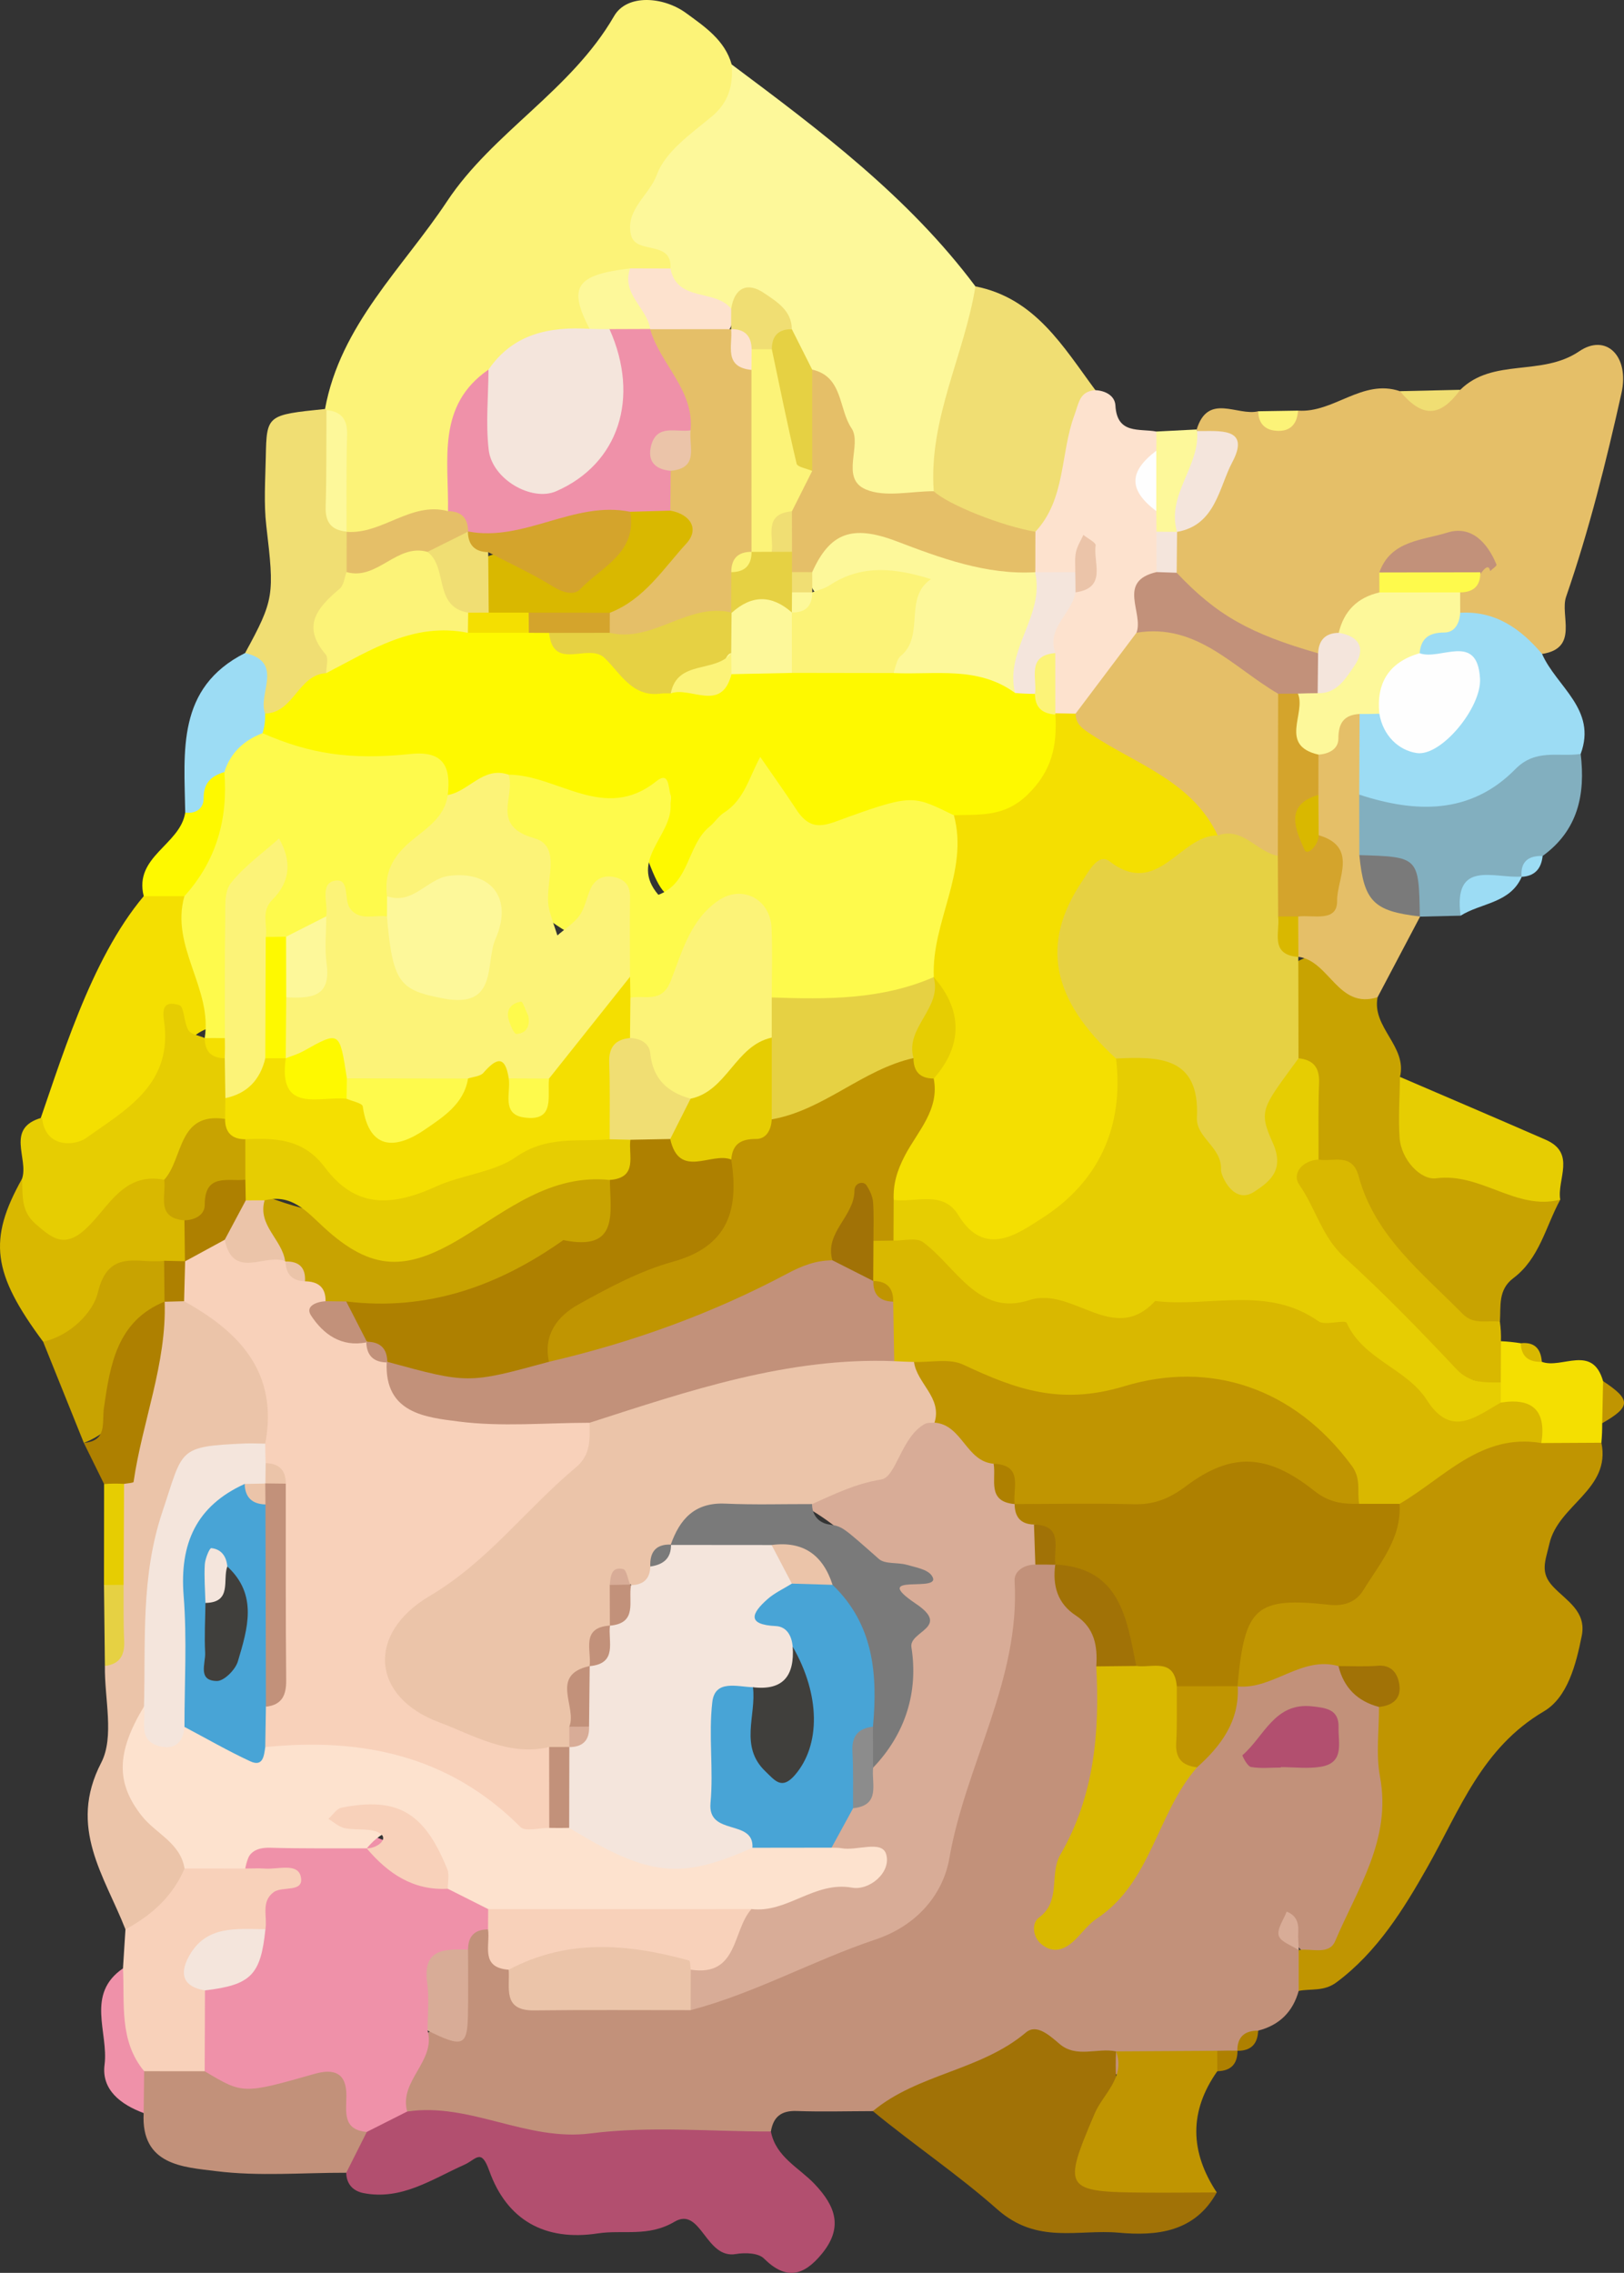 <?xml version="1.0" encoding="utf-8"?>
<!-- Generator: Adobe Illustrator 23.1.0, SVG Export Plug-In . SVG Version: 6.00 Build 0)  -->
<svg version="1.1" id="Calque_1" xmlns="http://www.w3.org/2000/svg" xmlns:xlink="http://www.w3.org/1999/xlink" x="0px" y="0px"
	 viewBox="0 0 1125 1574.47" style="enable-background:new 0 0 1125 1574.47;" xml:space="preserve">
<rect x="0" y="0" width="1125" height="1574.47" fill="#333333" stroke="none"/>
<style type="text/css">
	.st0{fill:#C2917A;}
	.st1{fill:#E5BF68;}
	.st2{fill:#FCF378;}
	.st3{fill:#C09501;}
	.st4{fill:#FDF89A;}
	.st5{fill:#B24F6F;}
	.st6{fill:#C8A301;}
	.st7{fill:#A17206;}
	.st8{fill:#EBC4A9;}
	.st9{fill:#F0DE73;}
	.st10{fill:#FDE2CE;}
	.st11{fill:#9CDCF4;}
	.st12{fill:#F4DF01;}
	.st13{fill:#E6CD02;}
	.st14{fill:#82AFBF;}
	.st15{fill:#F8D1BA;}
	.st16{fill:#D9B800;}
	.st17{fill:#AE8000;}
	.st18{fill:#FEF900;}
	.st19{fill:#EF91A9;}
	.st20{fill:#E6D143;}
	.st21{fill:#D8AC97;}
	.st22{fill:#F4E5DC;}
	.st23{fill:#FEFA4C;}
	.st24{fill:#FEFEFE;}
	.st25{fill:#7A7A7A;}
	.st26{fill:#D4A42C;}
	.st27{fill:#48A4D6;}
	.st28{fill:#8C8C8C;}
	.st29{fill:#403F3C;}
</style>
<g>
	<g>
		<path class="st0" d="M899.64,1379.14c-4.07,14.57-13.4,23.77-28.08,27.52c-4.68,4.8-9.86,9.07-14.42,13.99l0.12-0.12
			c-5.67,4.34-11.96,7.39-18.86,9.21c-19.68,9.36-40.7,8.66-61.66,8.42c-61.77-23.5-113.29,26.41-172.09,24.26
			c-17.62,0.03-35.26,0.54-52.86-0.08c-10.68-0.37-16.1,4.11-17.77,14.18c-81.53,43.51-162.32,17.31-243.16-2.47
			c-25.35-17.49-18.06-38.59-6.6-60.07c34.54-10.19,20.19-43.06,29.71-64.99c4.69-9.35,11.49-15.65,22.57-15.86
			c12.28,5.77,20.08,16.58,29.35,25.69c34.11,26.9,73.42,12.56,110.7,13.93c108.74-20.12,178.32-76.54,194.11-193.13
			c4.59-33.88,5.09-75.27,38.58-100.75c7.1-1.81,14.02-1.28,20.8,1.49c24.37,17.12,38.35,40.8,44.04,69.7
			c6.37,47.1-3.76,91.87-19.87,135.78c-2.36,6.43-6.7,16.3-1.78,19.23c5.16,3.07,10.98-5.8,15.02-11.08
			c18.28-23.89,28.52-53.01,48.85-75.61c14.84-18.14,23.67-40.66,41.11-56.99c21.28-16.53,44.38-24.27,71.11-14.87
			c17.43,8.82,30.04,22.18,37.8,40.11c16.18,64.44,7.68,122.56-43.74,169.43c-4.34,1.54-8.98,2.06-13.27,0.39
			c-4.06-1.58-7.25-4.58-10.03-7.8c-0.59,4.76,5.25,5.07,6.16,8.9C908.28,1366.09,906.39,1373.28,899.64,1379.14z"/>
		<path class="st1" d="M828.98,297.52c7.85-25.73,28.25-9.06,42.66-12.63c9.32,7.98,18.51,7.76,27.57-0.44
			c24.72,1.77,44.51-22.27,70.57-13.47c14.14,8.85,28.1,9.82,41.79-0.95c22.69-22.39,56.35-8.95,82.42-26.68
			c18.65-12.68,34.97,3.38,29.25,29.05c-10.61,47.54-22.46,95.05-38.35,140.99c-4.42,12.79,9.19,35.66-16.64,39.61
			c-21.43,0.65-38.71-9.39-55.21-21.29c-3.79-3.84-6.2-8.53-7.28-13.8c-0.06-7.29,2.22-14.57,0.97-21.83
			c-14.45-11.71-23.01,1.72-33.16,7.56c-3.76,4.42-7.71,8.56-11.64,12.79c-10.1,10.97-20.15,21.94-31.23,31.96
			c-7.31,6.34-15.46,11-25.05,12.95c-41.28-3.3-75.7-18.85-98.51-55.21c-3.41-9.38-4.16-19.01-2.64-28.78
			c1.28-6.02,3.5-11.8,6.36-17.24c10.17-16.72,22.83-32.63,19.23-54.36C829.67,303,829.33,300.26,828.98,297.52z"/>
		<path class="st2" d="M225.16,283.32c10.57-58.18,53.95-97.73,84.56-143.92c31.68-47.79,85.88-76.65,115.7-128.28
			c8.9-15.4,34.12-13.59,49.9-2.03c12.49,9.15,26.83,18.64,31.53,35.56c17.72,25.87-0.86,43.81-15.79,59.7
			c-22.41,23.86-28.75,50.57-23.71,81.53c-6.05,7.48-14.23,11.56-23.05,14.55c-19.77,2.58-27.16,19.24-37.12,33.02
			c-19.12,13.55-44.34,16.89-59.92,36.23c-22.65,23.98-15.57,59.08-31.94,85.38c-18.12,16.71-39.81,22.98-63.97,22.03
			c-6.48-1.59-12.06-4.83-16.76-9.57c-12.88-23.58-10.91-49.29-10.41-74.79C224.48,289.59,224.82,286.46,225.16,283.32z"/>
		<path class="st3" d="M899.64,1379.14c0.01-9.41,0.01-18.83,0.02-28.24l0.07-0.09c8.68-1.36,20.96,3.81,25.19-6.18
			c15.4-36.38,39.17-70.43,31.06-113.81c-2.92-15.63-0.62-32.23-0.71-48.38c-1.29-17.45-18.3-19.29-28.08-28.31
			c-25.66-7.19-45.12,16.28-69.76,14.11c-2.21-2.34-4.42-4.68-6.66-7c-10.82-40.06,11.11-64.73,45.2-69.96
			c38.35-5.89,52.82-31.22,68.98-58.74c27.44-31.79,61.58-49.34,104.07-49.41c15.53,0.25,28.8,6.12,40.33,16.28
			c6.7,32.5-29.84,42.85-36.04,70.01c-2.75,12.04-6.8,19.77,2.64,29.76c9.09,9.62,23.2,16.98,19.79,33.99
			c-4,19.93-9.83,42.64-26.24,52.31c-43.05,25.38-58.12,68.03-80.69,107.95c-16.24,28.71-34.71,58.78-63.03,79.8
			C917.09,1379.67,908.36,1377.45,899.64,1379.14z"/>
		<path class="st4" d="M464.45,186.01c1.39-20.23-24.12-9.19-27.37-23.34c-4.01-17.48,12.72-27.32,17.98-41.71
			c5.78-15.83,23.37-28.14,37.57-39.85c12.3-10.15,15.34-22.03,14.22-36.45c61.25,45.78,122.45,91.62,168.86,153.72
			c19.52,51.7-5.26,96.2-22.94,141.88c-74.31,40.69-73.34-28.93-95.35-64.95c-6.3-10.94-12.21-22.2-18.81-32.93
			c-8.43-17.39-23.72-21.98-41.57-21.88C480.83,214.04,459.62,212.26,464.45,186.01z"/>
		<path class="st5" d="M282.08,1462.7c43.53-6.5,82.42,20.87,127.03,15.16c41.03-5.25,83.23-1.26,124.92-1.33
			c3.36,17.68,19.52,25.03,30.32,36.44c14.7,15.54,19.77,30.25,4.95,48.31c-12.53,15.28-24.7,18.53-40.15,3.18
			c-3.81-3.79-13.08-4.15-19.31-3.05c-21.16,3.72-24.17-33.22-42.58-22.37c-18.31,10.8-35.55,5.41-53.1,8.08
			c-36.66,5.58-62.98-9.12-75.23-43.39c-5.69-15.92-8.88-7.9-17.42-4.1c-22.13,9.86-43.34,24.74-69.69,19.57
			c-7.16-1.41-11.81-6.13-11.97-14.08c-8.58-14.06,0.45-23.84,8.18-33.99C258.08,1463.15,267.99,1454.39,282.08,1462.7z"/>
		<path class="st6" d="M1080.83,831.03c-10.07,18.58-14.39,40.77-32.45,54.34c-10.84,8.15-8.59,19.45-9.34,30.23
			c-33.1,19.64-49.76-7.94-68.33-25.4c-26.51-24.92-41.7-58.89-64.76-86.79c-11.35-22.41-10.79-47.93-18.75-71.28
			c-4.28-21.44-6.05-42.68,5.77-62.64c29.94-20.36,44.86,2.69,61.33,21.29c-4.12,21.02,20.64,33.93,15.52,55.23
			C986.49,800.91,1045.89,799.98,1080.83,831.03z"/>
		<path class="st7" d="M604.66,1462.42c31.22-26,74.72-27.99,106.04-54.49c7.38-6.25,16.32,2.03,23.35,7.99
			c11.73,9.96,26.16,2.43,39.08,5.12c-2.25,50.79,12.4,89.5,69.76,97.7c-15.15,27.5-41.34,30.29-67.95,27.89
			c-28.15-2.53-56.44,8.33-84.13-16.21C663.78,1506.47,632.94,1485.73,604.66,1462.42z"/>
		<path class="st8" d="M86.91,1336.54c-14.41-36.99-40.08-70.53-16.81-115.46c9.3-17.97,2.21-44.44,2.57-67.04
			c12.02-18.72,3.84-39.58,6.28-59.32c0.16-20.45-0.42-40.89,0.44-61.33c3.88-41.32,7.15-82.74,22.9-121.91
			c3.3-6.76,8.2-11.97,14.66-15.81c7.27-2.36,14.58-2.65,22.03-1c44.05,23.57,73.73,53.56,48.09,108.13
			c-47.88,14.61-64.04,51.39-67.68,97.06c-1.98,24.8-0.54,49.9-6.27,74.36c-24.53,45.89,13.34,79.86,22.97,119.27
			C130.72,1320.43,119.25,1340.46,86.91,1336.54z"/>
		<path class="st9" d="M646.83,340.29c-3.64-50,21.19-94.21,28.88-141.91c41.37,8.15,60.76,41.73,83.11,71.89
			c-2.08,40.42,0.84,82.76-41.55,107.68C687.58,377.06,654.39,382.62,646.83,340.29z"/>
		<path class="st10" d="M717.26,368.34c21.12-22.67,17.16-53.95,26.95-80.57c3.26-8.85,3.51-16.65,14.61-17.5
			c7.09,0.38,13.5,3.91,13.87,10.63c1.11,20.17,16.56,15.83,28.36,18.04c4.52,3.77,6.65,8.6,6.5,14.45
			c-1.94,13.73-1.31,27.38,1.94,40.96c0.35,5.73-0.09,11.37-1.26,16.98c-0.35,8.74-0.21,17.5-2.39,26.08
			c-2.92,14.94-4.27,30.24-10.84,44.31c-11.82,23.14-23.24,46.67-49.76,56.99c-6.9,0.06-12.93-2.19-18.17-6.68
			c-8.72-11.11-10.8-24.07-10.62-37.66c0.94-16.48,6.07-31.32,17.26-43.03c2.69-2.5,6.29-4.76,10.28-6.4
			c-2.28-3.34-5.68-3.54-10.59-0.56c-8.74-0.6-15.21-4.6-20.38-11.26C709.19,383.87,709.47,375.44,717.26,368.34z"/>
		<path class="st11" d="M1011.53,424.46c24.39-1.4,41.84,11,56.71,28.53c9.93,22.7,38.21,38.32,26.75,69.29
			c-47.34,36.06-93.63,77.26-157.57,32.14c-10.92-16.34-12.13-33.75-5.58-51.9c3.08-6.2,8.03-10.51,14.4-13.15
			c14.73-2.93,31.9,10.57,44.31-2.51c13.28-13.99-4.74-22.99-9.87-34.01C979.94,431.35,993.56,425.53,1011.53,424.46z"/>
		<path class="st12" d="M23.28,788.74c18.87-53.27,38.78-123.27,76.3-167.97c9.7-8.25,20.04-8.16,30.85-2.46
			c18.42,28.62,28.16,58.93,17.85,92.93c-25.76,5.67-24.64,31.28-35.55,48.19C85.3,801.94,51.95,821.06,23.28,788.74z"/>
		<path class="st13" d="M29.12,774.2c2.16,21.77,23.2,19.37,30.34,14.26c26.51-18.95,58.61-35.99,54.63-77.57
			c-0.59-6.1-4.41-19.26,10.11-14.59c3.51,1.13,3.1,12.07,6.33,17.37c1.81,2.98,7.39,3.66,11.28,5.38c3.05,0.86,6.1,1.73,9.17,2.56
			c5.38,3.62,9.6,8.28,12.76,13.94c3.64,9.19,4.37,18.66,2.64,28.37c-1.68,6.29-4.41,12.09-8.13,17.44
			c-15.45,16.69-29.38,34.89-47.24,49.39c-16.35,11.78-31.15,27.86-50.81,32.07c-36.72,7.85-57.26-4.33-44.94-46.26
			C20.12,802.53,3.28,781.38,29.12,774.2z"/>
		<path class="st14" d="M941.58,550.44c39.15,12.85,77.17,13.88,108.18-17.67c14.11-14.36,29.95-8.24,45.23-10.49
			c3.4,28.1-1.91,52.96-26.36,70.67c-5.23,4.45-10.71,8.65-14.61,14.44l0.24-0.21c-14.79,8.05-35.01,7.59-42.45,27.13
			c-9.35,0.22-18.71,0.44-28.06,0.66c-2.51-1.6-5.02-3.2-7.58-4.72c-11.84-17.5-34.02-24.96-43.63-44.74
			C929.29,572.19,930.29,559.98,941.58,550.44z"/>
		<path class="st0" d="M254.07,1476.86c-4.74,9.42-9.47,18.84-14.21,28.25c-30.12-0.08-60.59,2.61-90.25-1.13
			c-22.44-2.83-52.05-3.89-50.1-40.23c-7.46-9.96-8.7-20.39-2.37-31.4c12.52-10.38,27.15-11.39,42.4-9.74
			c20.22,3.34,40.48,6.31,61.15,3.81C238.6,1421.84,256.9,1438.21,254.07,1476.86z"/>
		<path class="st9" d="M169.8,452.35c20.26-37.13,20.28-40.18,14.69-88.01c-1.83-15.69-0.69-31.76-0.37-47.65
			c0.59-29.26,0.76-29.25,41.03-33.37l0.98,0.78c17.23,25.97-4.25,58.34,13.91,84.15l0.09,0.15c7.09,7.1,10.6,15.66,10.46,25.66
			c-7.98,24.6-22.15,47.69-19.14,75.26c-10.96,17.48-24,31.46-47.25,28.4C169.09,485.89,169.04,469.25,169.8,452.35z"/>
		<path class="st15" d="M141.79,1434.78c-13.98-0.01-27.96-0.01-41.94-0.02c-29.63-18.65-23.28-44.7-14.66-71.23
			c0.57-9,1.14-18,1.72-27c18.06-9.77,32.72-22.84,40.93-42.17c10.72-11.39,24.36-15.56,39.49-16.15
			c43.57,3.41,62.5,18.2,26.65,58.08c-16.28,15.38-48.18,19.39-38.8,53.59C156.07,1406.48,156.16,1422.82,141.79,1434.78z"/>
		<path class="st3" d="M842.88,1518.74c-16.17,0.05-32.35,0.24-48.52,0.13c-57.84-0.37-58.34-2.39-36.05-54.78
			c5.79-13.6,21.49-24.91,14.8-43.06c23.37-0.14,46.74-0.27,70.12-0.41c3.57,3.13,4.77,6.27,3.59,9.42
			c-1.18,3.15-2.37,4.72-3.56,4.72C823.58,1462.66,824.3,1490.66,842.88,1518.74z"/>
		<path class="st16" d="M15.26,816.58c0.59,11.12-1.06,22.11,9.36,31.23c11.3,9.89,19.77,16.96,34.3,3.89
			c16.06-14.45,25.97-40.05,54.84-34.45c10.67,5.87,16.09,15.84,20.76,26.46c2.81,8.67,2.93,17.36,0.1,26.08
			c-2.9,5.41-7.02,9.62-12.27,12.78c-5.45,2.59-11.11,4.61-16.9,6.23c-28.74,6.92-38.04,50.13-75.58,40.63
			C-5.36,881.96-8.36,858.8,15.26,816.58z"/>
		<path class="st16" d="M913.41,803.24c10.05,1.87,23.29-5.13,27.78,11.54c11.16,41.42,43.82,66.75,72.09,95.42
			c7.82,7.93,17.1,4.07,25.75,5.4c0.63,4.47,0.87,8.96,0.72,13.47c8.21,9.67,8.13,19.89,2.01,30.52
			c-58.26-1.3-147.94-82.96-149.48-137.05C891.93,810.24,897.79,800.27,913.41,803.24z"/>
		<path class="st1" d="M941.58,550.44c0.03,13.97,0.06,27.94,0.09,41.9c14.52,13.62,28.62,27.66,41.9,42.5l0.17,0.13
			c-9.81,18.6-19.63,37.2-29.44,55.81c-27.47,8.69-33.24-25.25-54.91-27.97c-1.97-2.43-3.94-4.86-5.93-7.29
			c-2.79-9.41-1.47-18.34,2.97-26.92c12.38-15.57,12.24-32.77,6.3-50.74c-2.45-9.33-3.66-18.75-3.63-28.39
			c0.21-10.06,2.18-19.73,5.87-29.08c8.69-13.71,14.26-32.02,36.88-25.82C941.75,513.21,941.66,531.82,941.58,550.44z"/>
		<path class="st13" d="M1080.83,831.03c-30.51,7.86-54.88-18.93-85.91-14.8c-10.63,1.42-24.32-12.66-25.39-28.28
			c-0.95-13.91,0.11-27.95,0.29-41.94c33.66,14.49,67.38,28.85,100.96,43.53C1092.01,798.82,1078.45,816.95,1080.83,831.03z"/>
		<path class="st6" d="M29.87,929.43c19.14-4.17,34.77-20.7,37.89-33.97c7.37-31.3,28.65-19.6,45.93-22.11
			c8.4,9.38,8.39,18.84,0.28,28.38l0.1-0.12c-27.32,27.68-10.81,80.46-56,97.91C48.67,976.16,39.27,952.8,29.87,929.43z"/>
		<path class="st11" d="M169.8,452.35c27.41,6.46,8.51,28.21,13.84,41.96c4.87,4.08,6.76,9.18,5.28,15.44
			c-5.91,13.91-16.83,24.17-26,35.73c-10.41,7.97-14.68,28.43-34.6,17.44C127.67,520.63,122.03,476.46,169.8,452.35z"/>
		<path class="st17" d="M58.07,999.53c16.54-1.49,12.39-13.81,13.94-24.46c4.33-29.73,9-59.92,42.06-73.45
			c1.42,43.1-15.5,83.07-21.53,124.91c-0.11,0.77-4.31,0.94-6.6,1.39c-4.55,6.82-9.17,6.52-13.83,0.11
			C67.43,1018.54,62.75,1009.03,58.07,999.53z"/>
		<path class="st12" d="M1039.64,957.62c0.04-9.51,0.07-19.03,0.11-28.54c4.61,0.21,9.19,0.68,13.74,1.42
			c4.91,4.23,9.78,8.52,14.59,12.87c13.93,5.14,35.04-12.48,42.43,13.39c6.97,9.86,7.39,19.59-0.61,29.14
			c0.04,4.51-0.15,9.02-0.57,13.51c-13.86,0.07-27.73,0.15-41.59,0.22c-8.75-11.49-24.69-14.44-32.39-27.21
			C1033.23,966.46,1034.84,961.57,1039.64,957.62z"/>
		<path class="st18" d="M128.31,562.92c7.62,0.96,12.79-2.98,12.75-9.96c-0.06-10.62,5.32-15.46,14.36-18.12
			c19.96,38.06,19.73,69.61-27.67,85.97c-9.39-0.01-18.78-0.02-28.17-0.03C92.58,593.25,124.87,585.25,128.31,562.92z"/>
		<path class="st19" d="M85.19,1363.53c1.26,24.49-2.81,50.08,14.66,71.23c-0.11,9.66-0.22,19.32-0.34,28.99
			c-15.73-5.82-29.33-16.05-27.08-33.47C75.31,1407.94,59.15,1381.4,85.19,1363.53z"/>
		<path class="st4" d="M801.15,368.32c-0.05-4.75-0.1-9.5-0.16-14.26c-9.34-13.95-9.38-27.89,0.02-41.83
			c0.13-4.43,0.15-8.86,0.04-13.3c9.31-0.47,18.62-0.95,27.93-1.42c0,0,0.29,1.09,0.29,1.09c17.22,27.64-5.34,47.35-13.91,69.85
			l0.03-0.02C810.6,374.49,805.85,374.74,801.15,368.32z"/>
		<path class="st13" d="M72.11,1028.04c4.61-0.38,9.22-0.42,13.83-0.11c-0.11,23.31-0.22,46.61-0.33,69.92
			c-4.47,6.38-9,6.42-13.58,0.11C72.06,1074.65,72.09,1051.35,72.11,1028.04z"/>
		<path class="st20" d="M72.03,1097.96c4.53-0.02,9.06-0.06,13.58-0.11c0.09,12.91-0.19,25.84,0.41,38.73
			c0.46,10-2.94,16.19-13.35,17.45C72.45,1135.34,72.24,1116.65,72.03,1097.96z"/>
		<path class="st11" d="M1011.8,634.32c-5.26-39.43,23.55-25.53,42.45-27.13C1046.23,625.81,1026.01,625.36,1011.8,634.32z"/>
		<path class="st9" d="M1011.57,270.03c-14.1,19.21-26.33,19.49-41.79,0.95C983.71,270.66,997.64,270.34,1011.57,270.03z"/>
		<path class="st2" d="M899.21,284.45c-0.71,10.62-6.81,15.29-16.87,13.76c-6.91-1.05-10.73-5.98-10.7-13.32
			C880.83,284.74,890.02,284.6,899.21,284.45z"/>
		<path class="st3" d="M1109.91,985.89c0.2-9.71,0.41-19.42,0.61-29.14C1129.98,969.63,1129.88,974.44,1109.91,985.89z"/>
		<path class="st16" d="M1068.08,943.37c-8.89,0.28-14.27-3.43-14.59-12.87C1063.06,929.45,1067.4,934.33,1068.08,943.37z"/>
		<path class="st17" d="M857.14,1420.65c-0.04-9.67,5.07-14.02,14.42-13.99C871.25,1415.95,866.55,1420.73,857.14,1420.65z"/>
		<path class="st17" d="M843.27,1434.76c-0.01-4.71-0.02-9.42-0.03-14.14c4.67-0.12,9.35-0.15,14.02-0.09
			C857.26,1429.86,852.61,1434.62,843.27,1434.76z"/>
		<path class="st11" d="M1054.02,607.39c-0.81-10.56,4.72-14.71,14.61-14.44C1067.71,601.77,1063.21,606.95,1054.02,607.39z"/>
		<path class="st21" d="M717.21,1083.81c-7.81,0-14.76,4.58-14.37,11.3c4,68.47-33.91,127.12-45.2,192.21
			c-4.07,23.47-20.97,46.12-51.27,56.26c-43.13,14.44-83.46,37.21-127.93,48.89c-7.86-7.78-8.81-17.02-5.74-27.12
			c12.33-19.33,27.88-35.82,45.1-50.86c14.48-17.76,46.72-7.53,54.84-35.24c-1.73-11.94,2.94-22.06,8.18-32.1
			c5.64-10.59,11.1-21.23,15.55-32.41c2.93-8.96-1.62,1.81,2.45-6.53c32.19-65.92,30.16-123.24-40.06-164.05
			c18.77-32.37,50.79-48.34,81.53-65.94c21.48-2.44,35.99,9.56,49.4,23.84c5.8,6.8,10.42,14.44,14.85,22.14
			c3.22,4.67,6.2,9.56,9.22,14.39c4.88,7.01,9.16,14.36,11.42,22.72C726.33,1070.13,724.75,1078.03,717.21,1083.81z"/>
		<path class="st19" d="M141.79,1434.78c0.07-18.66,0.13-37.32,0.2-55.98c8.33-19.69,28.99-27.2,41.87-42.4
			c1.49-8.69-3.31-19.05,5.73-25.67c6.06-4.43,21.3,0.65,18.77-10.76c-2.15-9.7-15.86-4.92-24.63-5.55
			c-4.61-0.33-9.25-0.05-13.88-0.05c10.51-43.77,44.1-28.09,71.67-28.02c23.63,6.08,44.64,18.88,67.58,26.89
			c12.65,5.36,23.94,12.54,31.38,24.57c2.27,6.62,1.46,12.87-2.4,18.73c-9.3,0-13.84,4.74-13.84,13.96
			c-19.9,13.42-8.27,42.6-28.04,56.08c5.92,21.38-20.03,34.72-14.12,56.1c-9.34,4.72-18.67,9.44-28.01,14.16
			c-17.01-1.56-14.14-14.06-14.11-25.26c0.05-15.6-8.45-18.84-22-14.99C168.3,1450.71,168.29,1450.66,141.79,1434.78z"/>
		<path class="st16" d="M829.26,1224.24c-27.89,31.73-31.49,79.54-69.43,104.76c-5.69,3.78-9.97,9.67-14.92,14.56
			c-7.18,7.09-15.33,10.21-23.79,2.97c-5.82-4.99-6.45-14.5-1.56-18.05c15.84-11.5,7.14-30.19,14.95-43.64
			c23.56-40.58,27.41-84.94,24.91-130.5c8.17-7.73,17.71-12.31,29.08-12.75c15.44,0.74,27.69,6.97,35.51,20.75
			C834.43,1182.2,828.11,1203.53,829.26,1224.24z"/>
		<path class="st15" d="M338.08,1336.55c0.03-4.69,0.06-9.39,0.09-14.08c60.81-33.67,121.62-28.07,182.43-0.03
			c-13.38,14.65-9.04,47.08-42.09,42c-42.04,5.1-84.09,11.29-126.14,0.04C332.35,1362.99,339.76,1347.44,338.08,1336.55z"/>
		<path class="st8" d="M352.38,1364.48c40.64-21.66,82.64-18.09,124.96-6.4c0.91,0.25,0.81,4.16,1.18,6.36
			c-0.03,9.34-0.05,18.69-0.08,28.03c-36.15,0.02-72.31-0.26-108.46,0.17C347.83,1392.9,353.35,1376.9,352.38,1364.48z"/>
		<path class="st5" d="M887.28,1224.42c-6.94,0-14.02,0.78-20.75-0.41c-2.47-0.44-6.15-7.89-5.86-8.14
			c15-12.8,22.16-36.78,48.39-33.84c9.75,1.09,18.56,2.13,18.21,14.62c-0.3,10.65,4.27,24.44-12.19,27.2
			c-9.03,1.51-18.51,0.27-27.79,0.27C887.28,1224.22,887.28,1224.32,887.28,1224.42z"/>
		<path class="st7" d="M787.13,1154.04c-9.24,0.1-18.48,0.19-27.71,0.29c1.02-14.08-1.24-26.75-14.22-35.27
			c-12.75-8.37-16.1-20.73-14.22-35.13c3.05-1.97,6.1-3.93,9.15-5.91C785.33,1085.09,803.56,1108.85,787.13,1154.04z"/>
		<path class="st3" d="M829.26,1224.24c-10.07-1.09-15.09-5.95-14.47-16.83c0.74-13.08,0.32-26.22,0.41-39.33
			c14.02-12,28.04-11.07,42.06-0.01l0.18,0.18C858.62,1192.24,845.99,1209.27,829.26,1224.24z"/>
		<path class="st21" d="M296.2,1406.6c-0.01-10.99,1.21-22.15-0.28-32.93c-3.34-24.21,12.38-23.44,28.32-23.15
			c-0.01,15.3,0.26,30.6-0.09,45.89C323.65,1417.45,320.39,1418.56,296.2,1406.6z"/>
		<path class="st7" d="M927.2,1154.13c9.09-0.02,18.23,0.51,27.27-0.23c8.48-0.7,12.79,4.1,14.44,10.71
			c2.69,10.75-2.75,16.72-13.62,17.83C940.39,1178.5,930.9,1169.19,927.2,1154.13z"/>
		<path class="st21" d="M899.66,1350.9c-4.87-3.27-12.57-5.72-13.83-10.05c-1.35-4.62,3.39-11.01,5.47-16.63
			c6.37,2.46,8.43,7.27,8.05,13.81c-0.25,4.24,0.23,8.52,0.38,12.79C899.73,1350.81,899.66,1350.9,899.66,1350.9z"/>
		<path class="st7" d="M717.21,1083.81c-0.31-9.25-0.63-18.5-0.94-27.74c24.52-1.27,23.54,11.15,14.86,27.7l-0.16,0.16l-6.88-0.13
			L717.21,1083.81z"/>
		<path class="st4" d="M941.83,494.59c-10.82,0.64-14.69,6.2-14.69,17.12c0,7.16-6.56,10.58-13.79,11.04
			c-27.82,2.57-23.26-17.18-23.34-33.73c1.99-6.3,5.5-11.75,10.14-16.42c13.03-8.19,27.93-14.97,27.22-34.23
			c3.62-15.14,12.98-24.48,28.17-27.96c18.64-14.17,37.29-17.43,55.96-0.05c0.01,4.7,0.02,9.4,0.03,14.1
			c-0.38,7.15-3.73,13.63-10.79,13.68c-10.62,0.07-16.34,3.72-17.32,14.34c-2.59,18.45-11.8,32.5-27.91,41.94
			C950.96,494.57,946.4,494.62,941.83,494.59z"/>
		<path class="st0" d="M912.79,480.19c-4.56,0.02-9.11,0.11-13.66,0.29c-4.91,4.69-10.69,7.4-17.51,7.87
			c-34.46-10.96-66.47-26.59-94.33-50.05c5.15-13.83-13.82-35.66,13.91-42.01c4.89-7.01,9.52-6.49,13.93,0.47
			c27.54,29.16,50.4,42.18,97.97,55.81C922.22,461.87,921.27,471.07,912.79,480.19z"/>
		<path class="st22" d="M815.37,368.45c-7.5-25.7,15.93-45.24,13.91-69.85c14.77,0.24,37.48-3.09,24.32,21.68
			C844.39,337.65,842.08,363.84,815.37,368.45z"/>
		<path class="st0" d="M955.51,396.56c7.85-22.27,30.02-22.21,47.07-27.61c16.56-5.24,27.9,6.91,34.11,22.24
			c0.3,0.75-2.86,2.91-4.41,4.42c-1.63-9.21-10.45,9.44-6.8,0.82C1002.18,406.8,978.86,406.67,955.51,396.56z"/>
		<path class="st23" d="M955.51,396.56c23.32-0.04,46.65-0.08,69.97-0.13c0.11,9.43-4.75,13.88-13.98,13.93
			c-18.65,0.02-37.31,0.04-55.96,0.05C955.57,405.8,955.56,401.18,955.51,396.56z"/>
		<path class="st22" d="M912.79,480.19c0.1-9.21,0.2-18.42,0.31-27.62c0.41-9.11,4.96-14.05,14.28-14.19
			c14.95,2.31,18.71,11.56,10.81,22.92C932.29,469.76,926.23,480.69,912.79,480.19z"/>
		<path class="st22" d="M815.12,396.76c-4.64-0.13-9.28-0.29-13.93-0.47c-0.02-9.32-0.03-18.64-0.05-27.97
			c4.75,0.04,9.5,0.08,14.25,0.12C815.31,377.87,815.21,387.32,815.12,396.76z"/>
		<path class="st19" d="M310.34,354.09c0.63-35.18-8.23-73.09,28.07-98.06c5.53,4.4,9.09,10.18,12.13,16.48
			c7.41,15.38,6.05,40.91,32.83,36.07c20.58-3.72,28.57-21.61,31.22-41.18c1.55-11.42-0.22-23.11,2.56-34.49
			c3.81-11.41,13.03-13.58,23.41-13.84c6.59,0.99,12.66,3.4,18.22,7.07c19.06,18.78,32.02,40.03,26.9,68.35
			c-6.33,13.29-12.28,26.76-11.33,42.19c-0.92,9.86-4.32,18.43-12.36,24.72c-8.82,5.3-18.45,7.98-28.54,9.38
			c-34.36,0.38-67.57,18.86-102.77,6.75C320.59,372.58,313.36,365.14,310.34,354.09z"/>
		<path class="st22" d="M422.23,228c21.32,47.76,6.29,93.43-36.97,112.3c-16.87,7.36-44.35-8.19-46.73-28.71
			c-2.12-18.28-0.24-37.02-0.12-55.55c17.06-24.96,42.21-29.87,69.99-28.24C413.07,223.67,417.68,223.52,422.23,228z"/>
		<path class="st1" d="M310.34,354.09c9.3,0.08,13.91,4.8,13.92,14.08c-1.17,3.16-2.34,6.32-3.48,9.51
			c-6.14,8.45-14.33,14.24-23.81,18.36c-18.9,5.49-37.86,17.35-56.87,0.26c0.02-9.29,0.03-18.59,0.05-27.88
			C264.89,370.27,284.57,347.25,310.34,354.09z"/>
		<path class="st10" d="M464.45,186.01c4.57,23.55,31.19,13.89,42.06,27.95c2.39,7.63,0.53,14.02-5.55,19.21
			c-18.1,10.58-34.66,5.89-50.57-5.12l0.07-0.16c-15.07-10.52-30.12-21.05-13.95-41.96C445.83,185.96,455.14,185.99,464.45,186.01z"
			/>
		<path class="st4" d="M436.52,185.94c-6.3,17.63,11.6,27.21,13.95,41.96c-9.41,0.03-18.83,0.07-28.24,0.1
			c-4.61,0.02-9.22-0.05-13.83-0.21C393.34,198.75,398.97,190.36,436.52,185.94z"/>
		<path class="st4" d="M240.05,368.25c-10.55-0.98-14.8-6.48-14.46-17.3c0.69-22.27,0.43-44.56,0.55-66.85
			c10.62,0.99,14.62,6.68,14.31,17.39C239.81,323.73,240.13,346,240.05,368.25z"/>
		<path class="st16" d="M1039.65,971.6c22.2-3.54,31.65,5.73,28.09,28.03c-41.79-7.07-67.2,24.07-98.22,42.12
			c-8.92,8.11-19.01,8.69-29.81,4.69c-45.55-59.68-103.91-83.2-178.3-64.98c-43.59,10.68-81.94-13.35-122.69-21.57
			c-6.52-2.04-12.58-5.09-18.32-8.78c-11.01-9.13-14.39-22.09-17.66-35.15c-1.95-6.29-3.46-12.7-4.94-19.15
			c-1.74-6.53-2.51-13.16-2.65-19.92c0.97-10.74,4.74-19.84,14.79-25.28c6.56-2.47,13.36-3.54,20.36-3.53
			c62.07,36.18,128.5,45.25,199.49,36.97c55.43-6.46,105.38,10.42,145.18,51.43C993.01,955.09,1012.21,970.72,1039.65,971.6z"/>
		<path class="st17" d="M941.5,1041.73c9.34,0.01,18.68,0.01,28.03,0.02c1.46,24.02-13.68,41.22-25.09,59.76
			c-4.98,8.09-13,11.29-23.4,10.17c-51.34-5.55-58.84,1.31-63.78,56.38c-14.02,0-28.04,0.01-42.06,0.01
			c-1.73-19.95-17.14-12.5-28.07-14.03c-6.67-32.99-11-67.84-55.99-70.28c-1.63-11.02,6.06-27.04-14.86-27.7
			c-9.28-0.17-13.34-5.29-13.42-14.18c48.48-28.31,104.82-28.42,157.21-42.49C895.34,989.93,918.71,1018.86,941.5,1041.73z"/>
		<path class="st1" d="M717.26,368.34c-0.02,9.35-0.04,18.7-0.06,28.05c-2.24,2.16-4.48,4.33-6.7,6.52
			c-48.14,16.76-95.48-31.37-143.85-1.67c-6.6,1.27-12.96,0.48-19.18-1.97c-4.72-4.88-8.08-10.54-10.23-16.97
			c-2.44-9.97-2.52-20-1.06-30.1c1.96-13.27,6.41-26.06,7.64-39.5c2.86-20.02,1.09-41.61,18.82-56.66
			c21.41,4.81,18.21,27.22,27.25,40.65c7.58,11.25-8.14,34.61,9.77,42.3c13.43,5.77,31.3,1.24,47.19,1.29
			C656.65,349.56,694.29,364.55,717.26,368.34z"/>
		<path class="st20" d="M562.63,256.05c0,23.39,0,46.77,0.01,70.16c-44.88-11.9-33.85-50.03-38.08-81.06
			c4.04-11.21,9.79-20.1,23.98-17.11C553.23,237.38,557.93,246.71,562.63,256.05z"/>
		<path class="st9" d="M548.53,228.04c-9.31-0.06-13.86,4.65-13.86,13.89c-3.56,4.71-8.17,6.57-14.01,5.15
			c-4.99-2.63-9.03-6.3-12.17-10.98c-0.69-2.68-1.35-5.38-2.02-8.08c0.01-4.68,0.03-9.37,0.04-14.05c2.21-14.82,11.4-18.74,22.71-11
			C537.72,208.78,548.43,214.89,548.53,228.04z"/>
		<path class="st13" d="M1039.65,971.6c-17.37,9.75-34.32,24.72-51.2-1.72c-14-21.93-43.91-27.91-55.51-53.4
			c-1.23-2.71-14.9,2.09-19.55-1.19c-35.48-25.07-75.52-9.49-113.18-14.06c-28.88,31.26-56.92-10.42-87.19-0.6
			c-35.63,11.56-50.69-23.31-73.67-40.2c-4.58-3.37-13.48-0.86-20.39-1.07c-8-8.09-8.66-17.41-4.64-27.48
			c4.74-5.24,11.83-11.8,17.34-9.83c86.27,30.79,116.19-22.73,136.94-90.54c30.93-19.62,56.26-7.3,68.85,20.75
			c23.69,52.81,25.09,10.02,34.44-5.91c5.9-10.06,13.58-18.97,27.62-13.25c10.42,1.05,14.67,6.51,14.26,17.22
			c-0.68,17.62-0.3,35.28-0.36,52.92c-11.41,0.73-18.68,9.86-13.35,17.47c11.32,16.16,15.64,36.05,31.14,50.15
			c27,24.55,52.57,50.76,77.55,77.4c9.35,9.98,19.65,9.44,30.89,9.35C1039.64,962.28,1039.65,966.94,1039.65,971.6z"/>
		<path class="st20" d="M899.52,733.11c-25.08,34.46-28.07,35.81-17.82,58.57c8.58,19.08-2.59,27.13-12.82,33.85
			c-14.35,9.43-23.19-11.43-23.02-14.95c0.8-16.13-17.4-22.16-16.71-36.53c2.06-42.38-26.46-42.19-56.04-40.79
			c-48.33-1.56-49.65-40.49-52.91-72.58c-3.51-34.58,13.14-62.89,48.23-74.02c23.82-7.55,47.77-15.49,72.64-19.63
			c19.29-1.28,35.64,4.69,48.19,19.81c8.06,12.21,9.84,25.55,6.79,39.66c-3.82,12.56-7.46,25.14,3.41,36.39l-0.07-0.09
			C899.43,686.25,899.47,709.68,899.52,733.11z"/>
		<path class="st15" d="M183.73,1000.06c9.27-48.86-17.4-77.23-56.21-98.68c-7.81-9.44-8.34-18.7,0.74-27.69l-0.15,0.13
			c6.54-9.01,11.96-19.41,25.08-20.3c11.2,0.55,21.81,3.89,32.43,7.11c5.23,1.54,10.24,3.67,15.12,6.09
			c7.16,3.7,13.92,8.07,20.28,13.05c6.16,5.29,10.34,11.94,13.26,19.42c5.77,12.7,17.3,19.63,27.92,27.55
			c7.17,5.37,13.78,11.29,20.24,17.47c34.34,38.1,87.18,11.94,125.42,36.19c23.09,43.69-16.55,61.42-36.54,86.93
			c-8.55,10.9-20.03,19.37-30.53,28.56c-61.86,54.15-60.91,60.35,15.04,95.71c12.65,5.89,25.95,10.61,33.32,23.92
			c7.41,18.23,6.82,35.64-5.02,51.96c-10.07,7.15-22.86,10.64-32.47,4.59c-51.55-32.44-111.33-39.62-167.83-56.9
			c-7.9-8.77-10.58-19.32-10.56-30.78c8.84-45.13,5.92-90.87,6.06-136.41c-0.64-9.99-1.69-19.99-2.52-30
			C176.9,1011.16,179.25,1005.19,183.73,1000.06z"/>
		<path class="st10" d="M183.76,1210.25c66.77-6.74,127.31,5.79,176.73,55.32c3.43,3.44,13.18,0.57,20,0.64
			c5.32-4.52,11.46-6.62,18.43-6.4c41.96,12.12,84.12,20.33,127.37,5.66c18.39-1.33,36.03-0.1,49.76,14.45
			c2.26,0.11,4.57-0.06,6.76,0.36c10.76,2.09,28.2-5.96,31.11,4.32c3.54,12.48-11.65,25.17-23.66,23.02
			c-26.17-4.68-44.97,17.82-69.66,14.82c-60.81,0.01-121.62,0.02-182.43,0.03c-9.33-4.7-18.66-9.4-27.99-14.09
			c-7.8-8.08-17.43-15.08-22.55-24.91c-10.29-19.73-20.97-17.87-33.61-3.06c-22.25-0.09-44.51,0.22-66.75-0.43
			c-10.76-0.31-16.33,3.88-17.42,14.39c-14.01,0-28.01,0-42.02-0.01c-2.85-17.81-19.9-24.13-29.59-36.42
			c-17.97-22.78-17.8-43.78,1.51-75.85c11.42,2.83,22.9,5.36,34.67,6.57C153,1191.02,167.96,1201.59,183.76,1210.25z"/>
		<path class="st22" d="M127.79,1196.26c-0.85,10.91-7.02,16.11-17.4,13.36c-15.29-4.05-9.06-17.53-10.64-27.52
			c1.22-45.19-2.35-89.86,12.76-134.92c14.62-43.61,10.04-45.17,57.26-47.25c4.64-0.2,9.3,0.08,13.95,0.13
			c0.04,4.49,0.14,8.98,0.28,13.47c1.93,2.92,3.86,5.84,5.81,8.74c-1.37,3.2-2.76,6.41-4.1,9.62c-3.86,5.73-8.37,10.93-13.48,15.56
			c-24.42,18.53-25.84,45.13-26.69,72.68C144.75,1146.47,150.24,1174.78,127.79,1196.26z"/>
		<path class="st17" d="M128.26,873.69c-0.25,9.23-0.49,18.46-0.74,27.69c-4.52,0.08-9.03,0.2-13.55,0.36
			c-0.09-9.46-0.19-18.92-0.28-28.38C118.55,873.47,123.4,873.58,128.26,873.69z"/>
		<path class="st12" d="M843.53,578.72c-26.22-0.28-41.29,43.77-74.89,17.97c-7.94-6.1-14.61,7.25-18.68,13.27
			c-29.38,43.39-21.7,82.27,23.16,123.31c5.72,47.73-12.5,86.1-51.78,110.94c-15.26,9.65-39.12,27.81-57.43-2.42
			c-10.6-17.5-29.44-8.58-44.81-10.58c-21.09-32.84,7.44-57.14,14.38-85.17c12.52-24.84,8.19-50.1,1.67-75.44
			c-2.68-34.27,5.78-66.77,15.58-99.04c21.62-26.51,58.5-37.67,72.59-71.92c2.55-1.89,5.14-3.71,7.74-5.54
			c4.67,0.09,9.35,0.19,14.02,0.28C790.48,507.79,836.65,520.31,843.53,578.72z"/>
		<path class="st1" d="M843.53,578.72c-17.62-37.47-56.05-49.12-87.17-69.68c-6.06-4.01-11.11-6.95-11.29-14.66
			c14.07-18.69,28.14-37.39,42.22-56.08c41.74-6.88,67.12,24.23,98.13,42.27c7.34,37.43,26.61,74.89-0.22,112.25
			C870.58,590.26,861.1,572.53,843.53,578.72z"/>
		<path class="st22" d="M745.05,410.34c-2.5,14.74-20.23,24.4-14.02,42.04c-10.66,8.35-3.21,27.71-19.8,32.48
			c-7.35-0.75-12.67-4.5-16.33-10.83c-9.43-30.68,1.61-55.51,22.11-77.64c0,0,0.19,0,0.19,0c9.22-0.01,18.45-0.02,27.67-0.03
			c4,3.06,5.35,6.15,4.08,9.27C747.66,408.77,746.37,410.34,745.05,410.34z"/>
		<path class="st8" d="M745.05,410.34c-0.01-4.66-0.07-9.32-0.18-13.98c0.1-4.65-0.46-9.44,0.48-13.91
			c0.88-4.14,3.36-7.95,5.14-11.9c2.99,2.44,8.8,5.32,8.5,7.26C757.16,389.68,767.19,407.22,745.05,410.34z"/>
		<path class="st24" d="M801.01,312.23c-0.01,13.94-0.01,27.88-0.02,41.83C781.74,339.48,781.74,326.81,801.01,312.23z"/>
		<path class="st2" d="M716.99,480.67c1.6-10.96-6.07-26.52,14.04-28.29c0.01,13.9,0.01,27.81,0.02,41.71c0,0,0.05,0.82,0.05,0.82
			C718.65,497.85,713.63,493.41,716.99,480.67z"/>
		<path class="st24" d="M955.52,494.42c-2.21-21.65,6.88-35.77,27.91-41.94c14.25,5.38,40.04-14.89,41.83,17.64
			c1.1,20.12-26.95,53.99-43.76,51.54C968.71,519.79,958.03,509.41,955.52,494.42z"/>
		<path class="st23" d="M127.75,620.8c22.13-24.5,30.3-53.49,27.67-85.97c4.26-13.47,13.54-22.01,26.47-26.95
			c48.63,0.68,101.47-16.17,138.43,33.27c2.04,33.43-27.53,52.26-37.02,80.34c-2.86,5.62-6.55,10.75-10.89,15.32
			c-12.44,20.59-33.18-18.09-45.22,6.41c-8.97,9.22-19.47,14.56-32.61,13.56c-6.29-1.41-11.43-4.7-15.41-9.26
			c9.43-0.92-7.88,1.29-2.89-6.35c3.27-5.01-5.19-9.03-5.31-7.07c-1.89,29.21,8.02,59.9-12.06,86.7c-6.13,3.95-11.82,3.37-17.05-1.7
			l-0.05-0.05C147.33,684.85,117.78,655.65,127.75,620.8z"/>
		<path class="st12" d="M155.91,775.11c0.07-4.8,0.14-9.6,0.21-14.41c10.05-10,12.32-26.55,27.26-32.47
			c2.87-0.41,5.75-0.78,8.64-1.2c5.8,0.98,11.15,3.12,16.12,6.23c11.82,8.69,25.76,13.01,39.15,18.51
			c27.22,23.26,48.36,7.91,68.91-10.91c12.55-8.21,25.32-15.24,40.19-5.7c7.04,3.6,13.82,3.66,19.93-2.6
			c19.39-20.68,24.01-57.35,62.33-56.96c4.39,5.18,7.36,11.01,9.1,17.55c1.79,10.38,1.1,20.61-1.08,30.82
			c-7.69,23.29-4.81,50.01-22.54,70.09c-12.86,10.58-30.53,10.16-43.99,17.94c-72.63,42-142.45,41.17-210.28-10.08
			C160.19,795.63,152.25,788.36,155.91,775.11z"/>
		<path class="st2" d="M183.8,733.07c-3.56,14.88-12.46,24.42-27.67,27.64c-0.14-9.21-0.28-18.42-0.42-27.63
			c-3.77-3.11-5.01-6.21-3.74-9.29c1.27-3.08,2.54-4.62,3.81-4.62c0.03-27.27-0.2-54.54,0.25-81.79c0.14-8.67-0.83-19.61,3.81-25.5
			c9.28-11.8,22.08-20.83,33.42-31c8.84,15.33,8.15,29.81-4.71,42.53c-7.84,7.76-3.15,17.11-4.43,25.68
			C206.16,677.16,206.04,705.16,183.8,733.07z"/>
		<path class="st6" d="M155.91,775.11c0,9.36,4.65,14.08,14.04,14.08c7.96,8.08,8.84,17.55,5.51,27.89
			c-12.57,15.01-22.11,35.21-47.7,28.27c-20.04-1.7-12.44-17.19-14.01-28.1C127.17,802.56,122.89,770.17,155.91,775.11z"/>
		<path class="st12" d="M155.77,719.16c0.12,4.64,0.09,9.28-0.06,13.91c-9.28-0.03-13.84-4.74-13.85-13.97
			C146.49,719.05,151.13,719.07,155.77,719.16z"/>
		<path class="st25" d="M983.57,634.85c-32.09-3.65-38.78-10.43-41.9-42.5C982.85,593.58,982.85,593.58,983.57,634.85z"/>
		<path class="st18" d="M310.18,550.74c2.31-19.27-2.7-30.88-25.65-28.46c-41.75,4.41-70.29-0.14-102.64-14.39
			c1.36-4.42,1.94-8.95,1.75-13.57c19.99-0.46,22.78-26.94,42.36-28.02c19.9-37.57,54.83-44.37,92.6-45.45
			c13.92-0.34,27.82,0.34,41.59,2.2c6.55,0.82,13.02,2.33,19.35,4.21c30.63,7.47,55.82,28.99,87.45,33.95
			c16.1,1.75,31.16-3.09,46.38-7.31c13.5-3.4,27.18-5.08,41.07-5.59c22.18-0.94,44.32-1.16,66.5-1.03
			c31.28,1.23,63.76-0.49,82.24,32.77c4.59,0.39,9.19,0.6,13.8,0.63c-0.03,9.44,5.08,13.79,14.12,14.25
			c1.25,21.25-2.1,38.96-19.45,55.72c-16.14,15.59-32.9,13.42-50.87,14.1c-42.99,9.04-85.33,40.64-128.57-5.61
			c-10.3-11.02-18.62,16.66-27.04,26.54c-40.6,47.69-43.1,48.86-62.13-6.39c-6.28-18.22-15.13-13.62-24.88-13.55
			c-21.21,0.16-41.2-6.41-61.83-9.13C340.94,554.81,324.52,560.76,310.18,550.74z"/>
		<path class="st2" d="M324.11,438.36c-37.5-7.56-67.3,11.97-98.11,27.94c-0.04-4.41,1.78-10.42-0.42-12.99
			c-17.14-19.99-5.27-32.72,9.81-45.58c2.79-2.38,3.19-7.56,4.7-11.44c21.36,6.07,34.68-20.1,56.06-13.98
			c17.78,7.91,28.66,21.64,33.89,40.16C330.8,428.77,328.93,434.12,324.11,438.36z"/>
		<path class="st22" d="M183.86,1336.4c-3.24,31.77-10,38.6-41.87,42.4c-14.79-2.5-18-10.92-11.23-23.41
			C142.69,1333.37,163.86,1336.33,183.86,1336.4z"/>
		<path class="st17" d="M127.77,845.34c7.34-0.16,14.06-3.78,14.05-10.73c-0.04-22.23,16.13-16.01,28.16-17.41
			c4.4,4.4,6.75,9.74,7.39,15.9c-1.78,13.17-7.98,22.61-21.69,25.7c-9.19,5-18.38,10-27.57,15
			C127.99,864.32,127.88,854.83,127.77,845.34z"/>
		<path class="st26" d="M885.2,592.82c0.07-37.42,0.15-74.84,0.22-112.25c4.57-0.06,9.14-0.1,13.7-0.09
			c5.77,13.74-13.4,35.89,14.23,42.27c-0.02,9.3-0.03,18.6-0.05,27.9c-6.64,9.36-12.38,18.72,0.21,27.94
			c27.68,8.05,12.52,30.4,12.76,45.37c0.24,15.22-16.69,9.61-26.96,10.92c-4.63,6.64-9.26,6.98-13.89,0
			C885.34,620.85,885.27,606.83,885.2,592.82z"/>
		<path class="st16" d="M913.51,578.58c-0.21,7.09-7.94,14.62-9.89,10.08c-5.72-13.31-14.61-30.98,9.68-38.02
			C913.37,559.95,913.44,569.26,913.51,578.58z"/>
		<path class="st16" d="M885.42,634.86c4.63,0.01,9.26,0.01,13.89,0c0.05,9.35,0.1,18.7,0.15,28.05
			C879.27,661.32,886.84,645.84,885.42,634.86z"/>
		<path class="st8" d="M380.41,1210.2c-27.98,6.75-53.19-8.57-76.21-17.14c-47.06-17.51-50.49-61.52-6.59-87.46
			c40.32-23.83,66.84-60.3,101.28-89.06c10.64-8.89,9.62-19.66,9.53-30.96c62.3-54.06,131.61-73.41,211.05-42.68
			c4.56,0.26,9.13,0.45,13.7,0.55c14.41,10.74,29.95,21.1,14.22,42.04c-2.23,0.25-4.8-0.13-6.63,0.85
			c-16.42,8.86-19.91,36.87-30.22,38.52c-17.97,2.87-32.49,10.16-48.01,17.04c-20.26,22.96-52.35,10.89-75.25,25.61
			c-4.28,3.28-8.72,6.46-12.91,9.8c-3.49,3.76-7.2,7.42-10.7,11.14c-3.12,3.76-6.77,7.1-10.56,10.12c-3.68,2.96-8,4.16-12.64,3.59
			c0.18,0.01-3.77-4.81-3.77-4.81s-3.98,4.8-3.78,4.91c0.11,6.62-0.42,13.08-2.24,19.45c-1.24,4.54-3.15,8.72-5.52,12.72
			c-3.02,6.49-5.83,13.05-8.4,19.77c-1.5,4.85-3.21,9.54-4.81,14.33c-1.87,7.75-3.35,15.52-4.91,23.36
			c-1.17,5.61-3.18,10.83-5.87,15.86c-1.97,2.12-3.96,4.15-5.97,6.23C389.33,1216.34,384.4,1215.07,380.41,1210.2z"/>
		<path class="st3" d="M647.38,985.49c5.39-17.44-12.19-27.11-14.22-42.04c11.45,0.41,24.51-2.62,34.06,1.86
			c35.93,16.82,66.98,28.51,111.66,14.95c59.01-17.91,117.42,0.56,157.62,55.24c6.53,8.89,3.56,17.5,5,26.23
			c-11.27,0.21-20.75-0.78-31.07-9c-32.3-25.71-57.22-26.97-88.73-3.32c-11.94,8.96-22.34,12.98-36.56,12.6
			c-27.41-0.73-54.85-0.16-82.28-0.12l0.01,0.01c-7.79-7.79-5.43-20.86-14.55-27.95C669.14,1012.41,666.62,986.92,647.38,985.49z"/>
		<path class="st27" d="M576.05,1279.91c-18.27,0.02-36.54,0.05-54.8,0.07c-56.85-31.85-61.51-61.91-18.42-117.81
			c4.43-0.49,8.76,0.52,13.07,1c14.29,1.59,14.25,28.72,26.25,21.12c8.29-5.25-0.14-24.91-8.22-36.43
			c-22.18-28.31-19.94-49.7,17.41-61.06c11.21-1.23,21.77,0.77,31.77,5.99c37.12,25.1,40.75,59.73,28.11,98.94
			c-10.55,19.01-10.72,41.51-20.26,60.89C585.99,1261.71,581.02,1270.81,576.05,1279.91z"/>
		<path class="st25" d="M604.72,1196.12c3.37-36.37,0.49-70.96-27.98-98.26c-16.16-14.58-35.36-13.88-55.05-10.85
			c-20.53-0.56-41.53,0.49-57.09-16.8c6.23-17.93,16.7-29.56,37.77-28.62c20.01,0.89,40.1,0.27,60.15,0.32
			c0.12,7.95,4.7,13.04,11.88,14.13c9.27,1.4,9,1.47,34.44,23.89c4.27,3.77,12.94,2.21,19.31,4.04c6.1,1.76,14.22,3.07,17.29,7.47
			c9.03,12.96-44.66-3.17-10.94,19.53c24.48,16.47-4.9,18.92-3.13,30.09c4.89,30.86-4.04,59.94-26.51,83.42
			C596.88,1215.05,596.63,1205.6,604.72,1196.12z"/>
		<path class="st28" d="M604.72,1196.12c0.04,9.45,0.09,18.9,0.13,28.35c-1.29,11.03,5.56,26.09-13.9,28.14
			c-0.1-13.12,0.28-26.27-0.44-39.36C589.92,1202.57,594.51,1197.29,604.72,1196.12z"/>
		<path class="st17" d="M688.31,1013.95c20.94,0.93,13.15,16.84,14.55,27.95C683.39,1040.2,690.27,1024.77,688.31,1013.95z"/>
		<path class="st15" d="M254.03,1280.41c7.09-0.04,14.61-5.98,10.01-9.82c-5.64-4.72-16.82-2.42-25.38-4.23
			c-4-0.84-7.48-4.19-11.19-6.4c3.03-2.68,5.73-7.1,9.15-7.77c38.82-7.59,57.32,3.2,73.24,42.64c1.58,3.92,0.29,9,0.33,13.55
			C286.17,1309.71,268.74,1297.77,254.03,1280.41z"/>
		<path class="st1" d="M450.39,228.06c18.69-0.01,37.39-0.03,56.08-0.04l0.01,0c6.83,11.31,14.2,22.29,20.6,33.86
			c10.57,32.35,8.83,65.56,6.97,98.78c-0.37,6.6-1.45,13.1-3.04,19.52c-2.89,9.46-6.57,18.63-10.54,27.72
			c-4,9.31-9.61,17.45-17.64,23.78c-23.69,12.8-47.58,24.77-75.61,14c-6.02-3.08-9.53-8.02-10.55-14.71
			c4.61-32.67,39.94-46.45,47.69-77.26c0.08-9.2,0.16-18.39,0.24-27.59c0.2-11.5,5.29-20.59,13.79-28
			C480.98,270.01,457.33,252.37,450.39,228.06z"/>
		<path class="st16" d="M464.36,353.72c14.15,2.6,20.2,12.86,11.12,22.76c-16.03,17.48-29.26,38.84-53.03,47.99
			c-15.67,16.06-34.35,8.86-52.36,6.82c-10.8-0.2-21.72,0.55-32.03-3.71c-9.34-11.4-13.29-23.95-7.93-38.36
			c32.65-20.01,80.83,7.3,106.39-34.7C445.8,354.25,455.08,353.99,464.36,353.72z"/>
		<path class="st26" d="M436.52,354.51c5.07,28.5-19.87,38.13-34.68,53.71c-4.05,4.26-11.54,2.51-18.2-1.6
			c-14.56-8.99-30.22-16.2-45.43-24.13c-12.57,3.12-17.64-1.22-14.07-14.15l0.13-0.18C363.13,375.61,397.59,346.66,436.52,354.51z"
			/>
		<path class="st8" d="M478.38,298.13c-1.28,10.97,6.2,26.25-13.79,28c-10.75-0.86-16.27-6.67-13.58-17.25
			C454.94,293.4,468.41,299.68,478.38,298.13z"/>
		<path class="st9" d="M324.13,368.34c0.16,9.23,4.81,13.98,14.07,14.15c0.12,13.96,0.24,27.91,0.36,41.87
			c-4.72,6.04-9.47,5.78-14.24,0.05c-24.18-4.13-13.85-31.37-28.17-42.11C305.48,377.66,314.8,373,324.13,368.34z"/>
		<path class="st3" d="M646.81,747.12c4.23,21.6-11.27,36.73-19.87,53.18c-5.54,10.6-8.29,19.8-7.85,30.91
			c-0.05,9.38-0.09,18.76-0.14,28.15c-4.63,0.03-9.26,0.1-13.89,0.21c-4.27-2.68-4.86-8.21-7.55-10.98
			c-7.58-7.81-4.95,3.16-5.26,4.4c-2.89,11.51-7.4,21.91-16.52,29.99c-61.1,33.64-120.27,73.13-195.25,64.7
			c-21.95-45.3,16.66-56.82,42.83-72.02c30.58-17.76,62.62-32.06,70.35-71.51c6.48-16.72,19.11-27.75,33.84-36.86
			c31.69-17,60.44-41.48,99.58-40.18C637.76,729.72,644.31,736.43,646.81,747.12z"/>
		<path class="st0" d="M380.29,943.34c57.52-13.37,112.81-33.31,164.84-60.97c10.71-5.69,20.07-9.26,31.5-9.33
			c16.1-8.43,20.29,6.66,28.26,14.31l0.12,0.05c4.48,4.86,8.75,9.92,13.74,14.3c0.24,13.73,0.48,27.47,0.71,41.2
			c-73.8-2.86-142.3,20.54-211.05,42.68c-30.34,0.02-61.06,2.97-90.9-0.89c-22.37-2.89-51.2-5.56-49.64-40.9
			c2.55-2.08,5.11-4.15,7.65-6.26C310.5,938.39,346.16,927.07,380.29,943.34z"/>
		<path class="st7" d="M604.89,887.34c-9.42-4.77-18.84-9.54-28.26-14.31c-5.63-19.34,15.25-30.31,15.27-48.3
			c0.01-5.34,6.18-6.94,8.37-3.6c2.24,3.42,4.21,7.6,4.52,11.58c0.68,8.9,0.26,17.89,0.28,26.85
			C605.01,868.82,604.95,878.08,604.89,887.34z"/>
		<path class="st3" d="M618.75,901.69c-9.29-0.24-14.04-4.84-13.74-14.3C614.52,887.42,618.88,892.4,618.75,901.69z"/>
		<path class="st4" d="M703.19,480.04c-25.75-18.94-55.67-12.41-84.29-13.8c-0.19-34.41-8.16-61.3-51.87-53.65
			c-5.44-4.35-6.9-9.78-4.39-16.28c12.27-27.28,27.66-33.09,58.54-21.32c29.83,11.37,61.93,23.38,95.83,21.4
			C724.11,426.21,695.67,450.15,703.19,480.04z"/>
		<path class="st2" d="M520.59,382.3c-0.01-42.02-0.03-84.04-0.04-126.05c-3.87-3.22-5.14-6.42-3.81-9.6
			c1.32-3.16,2.63-4.75,3.94-4.75c4.66,0.04,9.33,0.05,13.99,0.03c5.59,26.46,10.92,52.98,17.18,79.27
			c0.57,2.39,7.05,3.37,10.79,5.01c-4.68,9.33-9.36,18.65-14.05,27.98c-9.66,8.14-5.07,21.85-12.12,31.01
			C530.69,386.91,525.39,385.94,520.59,382.3z"/>
		<path class="st20" d="M520.59,382.3c4.68-0.02,9.36-0.03,14.04-0.05c4.67-6.79,9.34-6.8,14.02-0.01
			c-0.01,4.69-0.01,9.37-0.01,14.06c4.76,4.05,7.32,9.19,7.68,15.43c-0.52,2.96-1.07,5.92-1.58,8.89c-1.89,2.34-3.8,4.67-5.68,7.04
			c-11.53,5.2-23.35,4.82-35.31,1.8c-2.44-1.71-4.88-3.46-7.31-5.21c0.04-9.3,0.09-18.6,0.13-27.89c5-4.38,9.69-9.07,14.05-14.08
			L520.59,382.3z"/>
		<path class="st9" d="M548.66,382.24l-7.01,0.04l-7.01-0.03c1.47-10.94-6-26.33,13.96-28.06
			C548.61,363.54,548.64,372.89,548.66,382.24z"/>
		<path class="st9" d="M548.65,410.33c-0.04-4.68-0.04-9.35-0.01-14.03c4.67,0.04,9.33,0.04,14,0.02c0.03,4.67,0.05,9.34,0.05,14.01
			c-2.34,1.76-4.68,3.52-7.02,5.28C553.33,413.86,550.99,412.09,548.65,410.33z"/>
		<path class="st10" d="M520.68,241.9c-0.04,4.78-0.09,9.57-0.13,14.35c-19.59-1.98-12.89-17.07-14.07-28.23
			C515.88,227.87,520.51,232.6,520.68,241.9z"/>
		<path class="st6" d="M225.53,901.37c0.14-9.64-5.14-13.68-14.24-13.77c-4.07-4.99-8.54-9.59-13.48-13.72l-0.3-0.29
			c-17.6-11.04-27.49-24.58-14.77-45.46c73.39,28.77,142.34,17.52,209.56-20.79c11.36-6.47,26.97,0.49,36.33,12.95
			c13.36,40.76-16.85,52.69-44.08,65.98c-43.87,21.41-87.84,43.26-139.14,27.51C237.83,911.18,231.2,907.05,225.53,901.37z"/>
		<path class="st27" d="M127.79,1196.26c-0.03-30.28,1.82-60.7-0.57-90.79c-2.87-36.16,8.72-62.27,42.27-77.51
			c10.74,5.68,20.36,12.27,20.97,26.09c-2.97,42.69,7.58,86.05-6.25,128.22c-0.15,9.32-0.3,18.65-0.46,27.97
			c-0.86,6.15-1.57,13.95-10.46,9.81C157.79,1212.85,142.92,1204.26,127.79,1196.26z"/>
		<path class="st0" d="M184.22,1182.28c-0.11-46.71-0.22-93.41-0.33-140.12c-3.52-3.19-4.71-6.4-3.57-9.63
			c1.14-3.24,2.29-4.86,3.45-4.86l0.08-0.08c4.76-4.1,9.47-4.26,14.12,0.16c0.04,45.4-0.14,90.79,0.28,136.18
			C198.35,1174.47,195.25,1181.02,184.22,1182.28z"/>
		<path class="st8" d="M183.29,831.52c-4.97,17.31,12.17,27.13,14.22,42.07c-13.74-5.5-36.06,13.32-41.83-14.77
			c4.85-9.08,9.7-18.17,14.55-27.25C174.57,826.68,178.92,826.43,183.29,831.52z"/>
		<path class="st0" d="M225.53,901.37c4.77,0.06,9.54,0.12,14.31,0.18c6.94,5.61,14.88,10.37,17.25,19.94
			c-1.11,2.8-2.23,5.6-3.35,8.41c-17.43,3.41-29.8-5.68-38.3-18.66C211.23,904.8,219.11,901.77,225.53,901.37z"/>
		<path class="st0" d="M380.41,1210.2c4.67-0.01,9.34-0.02,14.01-0.02c16.06,18.71,16.06,37.38-0.13,56.02l-6.9,0.08l-6.9-0.07
			C380.46,1247.54,380.43,1228.87,380.41,1210.2z"/>
		<path class="st0" d="M267.88,943.78c-9.08-0.18-13.84-4.77-14.13-13.89l0.41-0.43c12.45-3.23,17.1,1.47,14.14,13.91L267.88,943.78
			z"/>
		<path class="st8" d="M197.81,873.87c9.38-0.22,14.01,4.21,13.48,13.72C202.42,887.32,198.03,882.65,197.81,873.87z"/>
		<path class="st8" d="M197.97,1027.75c-4.71-0.05-9.42-0.11-14.12-0.16c0.06-4.69,0.12-9.37,0.18-14.06
			C193.26,1013.76,198.02,1018.4,197.97,1027.75z"/>
		<path class="st22" d="M394.29,1266.2c0.04-18.67,0.09-37.35,0.13-56.02l0.01,0.08c7.02-6.43,7.14-14.97,7.16-23.54
			c0.62-11.24-2.09-23.19,6.93-32.63l-0.1,0.1c8.44-7.5,5.92-20.52,14.13-28.13l-0.07,0.07c9.27-7.06,3.94-21.76,14.69-28.04
			c8.41-0.2,13.1-4.25,13.31-12.91c4.51-5.33,9.45-10.26,14.35-15.22l-0.23,0.25c23.31,0.02,46.62,0.04,69.92,0.06
			c7.69,7.33,22.4,10.98,14.02,26.74c-5.68,3.55-11.97,6.41-16.92,10.8c-10.98,9.75-14.54,17.61,5.8,18.6
			c7.57,0.37,11.09,6.78,11.69,14.26c10.57,28.7,1.07,37.75-27.51,28.12c-10.94-0.33-26.33-5.54-28.17,10.31
			c-2.66,23.02,0.91,46.72-1.23,69.85c-2.16,23.25,30.27,10.78,29.04,31.04C471.15,1302.29,449.78,1299.97,394.29,1266.2z"/>
		<path class="st8" d="M183.76,1027.67c0.04,4.83,0.08,9.66,0.12,14.49c-9.2-0.26-14.13-4.86-14.39-14.2
			C174.25,1027.86,179.01,1027.77,183.76,1027.67z"/>
		<path class="st23" d="M352.28,536.62c34.07,0.13,66.3,33.43,102.34,4.59c9.31-7.45,8.18,4.77,9.96,9.55
			c0.75,2-0.18,4.57-0.06,6.87c1.2,21.29-29.02,38.32-8.45,62.23c21.87-8.21,19.77-34.46,35.54-47.31c3.56-2.9,6.13-7.17,9.93-9.59
			c14.33-9.11,17.59-25.19,25.13-38.58c8.37,12.16,16.97,24.16,25.05,36.51c10.82,16.54,20.8,10.46,36.83,4.7
			c44.43-15.96,45.19-13.84,72.25-0.84c10.57,39.28-15.72,73.98-13.92,112.17c-2.04,3.09-4.08,6.17-6.09,9.3
			c-32.01,24.86-66.74,27.14-103.46,12.44c-18.18-20.65-30.6-67.74-64.65-12.45c-7.42,12.04-22.08,16.95-35.95,4.93
			c-0.09-4.82-0.18-9.64-0.27-14.46c-29.87-31.68-85.56-38.37-89.57-95.77C345.74,564.97,338.73,550.1,352.28,536.62z"/>
		<path class="st13" d="M646.81,747.12c-9.45,0-14.01-4.83-14.02-14.17c-18.88-24.54,0.58-39.54,13.94-56.06l0.13,0.02
			C666.98,699.69,666.97,724.52,646.81,747.12z"/>
		<path class="st2" d="M352.28,536.62c5.22,14.53-13.13,35.35,17.84,44.03c20.17,5.65,6.4,32.08,10.21,48.73
			c1.44,6.31,3.83,12.41,5.79,18.61c5.21-4.54,11.41-8.36,15.34-13.82c3.71-5.14,4.83-12.09,7.45-18.08
			c3.04-6.94,8.69-9.96,16.08-8.59c7.35,1.37,11.57,5.53,11.46,13.74c-0.24,18.47-0.05,36.95-0.03,55.43
			c-18.69,23.49-37.38,46.98-56.08,70.47c-9.34,8.31-18.65,8.25-27.92-0.12c-2.54-16.5-8.75-13.94-17.54-3.86
			c-2.19,2.51-7.05,2.7-10.68,3.95c-20.96,13.97-43.02,20.52-67.52,10.03c-19.9-7.06-39.61-14.85-58.74-24.06l0,0
			c-10.25-11.62-6.14-25.34-5.64-38.51c10.9-20.1,21.9-40.17,33.68-59.81c1.47-8.61-4.58-22.46,5.61-24.61
			c11.11-2.34,6.38,12.94,10.85,19.09c6.57,9.01,16.9,4.27,25.59,5.57c7.87,4.54,13.12,11.98,19.8,17.8
			c10.48,9.13,23.89,18.58,31-1.2c4.83-13.43-8.22-18.35-20.05-19.7c-11.12-1.27-22.25-2.15-30.67-10.88
			c-1.82-14.12,2.35-24.88,13.3-35.24c10.78-10.2,26.35-17.44,28.76-34.85C324.95,548.23,334.65,530.59,352.28,536.62z"/>
		<path class="st4" d="M268.13,620.84c17.93,6.27,27.79-12.16,42.83-14.1c29.39-3.8,44.66,15.6,32.27,43.74
			c-7.25,16.47,2.22,48.61-36.26,41.16c-29.7-5.76-35.03-10.16-38.91-56.81C268.08,630.15,268.1,625.49,268.13,620.84z"/>
		<path class="st4" d="M226.01,634.76c0,10.96-1.25,22.09,0.25,32.83c3.33,23.83-11.68,23.95-27.98,23.29
			c-9.84-13.97-10.19-27.96-0.12-41.99C207.44,644.19,216.73,639.47,226.01,634.76z"/>
		<path class="st18" d="M198.16,648.9c0.04,14,0.08,27.99,0.12,41.99c-0.11,14.07-0.22,28.13-0.33,42.2
			c-4.72-0.01-9.44-0.01-14.16-0.02c0.1-27.99,0.21-55.99,0.31-83.98C188.79,649.02,193.48,648.96,198.16,648.9z"/>
		<path class="st13" d="M183.29,831.52l-6.53-0.02l-6.53,0.06c-0.09-4.79-0.17-9.57-0.26-14.36c-0.01-9.34-0.01-18.68-0.02-28.02
			c20.92-0.94,40.22-0.37,55.03,19.41c21.01,28.06,45.5,27.77,77.65,13.1c16.44-7.5,40.16-9.93,54.4-19.95
			c21.82-15.34,43.29-10.57,65.3-12.54c6.45-4.48,12.38-3.66,17.88,1.73c3.22,14.93,4.28,28.43-17.72,26.47
			c-41.06-4.29-71.12,20.98-102.7,40.09c-38.22,23.12-62.17,23.31-95.39-7.21C212.32,839.17,202.06,826.79,183.29,831.52z"/>
		<path class="st2" d="M436.7,691.13c9.98-2,21.75,4.27,27.96-11.65c7.84-20.09,13.56-42.46,33.12-55.74
			c16.31-11.08,35.82-1.01,36.69,19.08c0.69,16.02,0.14,32.09,0.15,48.14c8.01,8.13,9.37,17.82,6.73,28.49
			c-13.58,25.57-32.03,45.08-62.31,49.81c-28.68-4.41-41.06-22.7-42.61-50.2C436.52,709.75,436.61,700.44,436.7,691.13z"/>
		<path class="st9" d="M436.43,719.06c7.15,0.27,13.31,3.46,14.03,10.57c1.78,17.62,11.82,27.01,27.92,31.46
			c7.02,15.92-1.8,25.47-13.57,33.87c-10.38,3.48-19.89,2.35-28.12-5.42c-4.78-0.11-9.57-0.23-14.35-0.34
			c-0.05-17.66,0.32-35.34-0.31-52.98C421.64,725.5,426.02,720.07,436.43,719.06z"/>
		<path class="st23" d="M240.29,746.99c27.98,0.04,55.95,0.08,83.93,0.13c-2.77,17.69-17.67,26.93-29.79,35.29
			c-18.45,12.73-38.48,16.28-43.15-16c-0.33-2.26-7.32-3.55-11.21-5.28c-3.5-3.2-4.64-6.35-3.4-9.48
			C237.89,748.54,239.1,746.99,240.29,746.99z"/>
		<path class="st18" d="M240.29,746.99c-0.07,4.71-0.15,9.42-0.22,14.13c-18.93-1.98-47.56,10.61-42.11-28.03
			c4.09-1.63,8.41-2.83,12.22-4.96C235.29,714.05,235.26,713.99,240.29,746.99z"/>
		<path class="st23" d="M352.43,747.02c9.31,0.04,18.61,0.08,27.92,0.12c-1.37,11.98,4.66,30.17-17.42,26.94
			C347.22,771.78,353.92,756.95,352.43,747.02z"/>
		<path class="st2" d="M562.69,410.33c4.01-1.58,8.46-2.52,11.97-4.85c22.67-15.03,46.3-11.75,70.25-4.29
			c-19.16,12.85-3.93,39.28-20.99,53.29c-2.92,2.4-3.41,7.77-5.03,11.76c-23.45-0.04-46.89-0.07-70.34-0.11
			c-11.1-13.96-11.93-27.91-0.02-41.88l0.01,0.01c4.05-5.3,9.3-9.4,14.12-13.92L562.69,410.33z"/>
		<path class="st20" d="M422.4,438.36c29.99,7.08,54.07-21.09,84.05-14.12l0.34,0.33c8.24,7.43,8.94,16.49,5.74,26.4
			c-10.62,18.46-32.04,19.32-47.85,29.35c-2.32,0.03-4.68-0.17-6.96,0.14c-19.81,2.73-27.94-14.18-38.9-24.68
			c-11.29-10.81-35.64,9.75-38.42-17.37C394.38,429.1,408.38,428.51,422.4,438.36z"/>
		<path class="st4" d="M506.53,452.48c0.08-9.3,0.16-18.6,0.25-27.91c13.83-12.55,27.75-12.67,41.76-0.31
			c0.01,13.96,0.01,27.92,0.02,41.88c-13.94,0.29-27.89,0.58-41.83,0.88c-4.43-3.17-5.93-6.38-4.52-9.63
			C503.63,454.11,505.07,452.48,506.53,452.48z"/>
		<path class="st2" d="M506.53,452.48c0.06,4.84,0.13,9.69,0.19,14.53c-6.9,26.94-28.22,8.29-42.05,13.31
			C469.15,456.79,495.64,466.36,506.53,452.48z"/>
		<path class="st26" d="M422.4,438.36c-14,0.02-28.01,0.04-42.01,0.06c-4.68-0.02-9.37-0.04-14.05-0.06
			c-4.63-3.07-6.18-6.16-4.68-9.28c1.51-3.13,3.02-4.69,4.57-4.69c18.74,0.03,37.48,0.06,56.22,0.09
			C422.39,429.1,422.37,433.73,422.4,438.36z"/>
		<path class="st12" d="M366.23,424.39c0.04,4.66,0.08,9.32,0.11,13.97c-14.07,0-28.15,0-42.22,0c0.08-4.65,0.15-9.3,0.21-13.94
			c4.75-0.02,9.49-0.03,14.24-0.05C347.78,424.37,357,424.38,366.23,424.39z"/>
		<path class="st0" d="M408.51,1154.08c-0.15,13.98-0.3,27.95-0.45,41.93c-4.52,4.44-9.08,4.47-13.67,0.1
			C399.93,1182.38,380.4,1160.22,408.51,1154.08z"/>
		<path class="st0" d="M422.55,1126.05c-1.51,10.98,5.63,26.33-14.13,28.13C409.94,1143.2,402,1127.46,422.55,1126.05z"/>
		<path class="st0" d="M437.16,1098.08c-2.13,10.8,4.91,26.4-14.69,28.04c-0.03-9.4-0.05-18.81-0.08-28.21
			c4.63-3.73,9.33-3.8,14.07-0.22L437.16,1098.08z"/>
		<path class="st21" d="M394.4,1196.11c4.56,0.05,9.11,0.01,13.67-0.1c0.36,9.45-4.22,14.17-13.64,14.24
			C394.42,1205.54,394.41,1200.83,394.4,1196.11z"/>
		<path class="st21" d="M436.47,1097.69c-4.69,0.07-9.38,0.15-14.07,0.22c0.61-5.91,0.93-12.95,9.33-10.97
			C434.02,1087.48,434.93,1093.94,436.47,1097.69z"/>
		<path class="st25" d="M464.83,1069.94c0.17,9.74-5.51,13.97-14.35,15.22C450.06,1075.19,454.28,1069.58,464.83,1069.94z"/>
		<path class="st29" d="M521.6,1168.79c21.3,2.5,28.89-8.42,27.51-28.12c19.25,33.4,19.45,68.33,1.48,89.02
			c-9.08,10.46-13.79,3.65-20.38-2.64C512.03,1209.68,524.05,1188.24,521.6,1168.79z"/>
		<path class="st8" d="M548.54,1097c-4.67-8.91-9.35-17.83-14.02-26.74c22-2.93,35.6,6.99,42.22,27.59
			C567.34,1097.57,557.94,1097.29,548.54,1097z"/>
		<path class="st2" d="M520.63,382.26c0,9.37-4.7,14.05-14.05,14.08C506.57,386.97,511.22,382.24,520.63,382.26z"/>
		<path class="st17" d="M436.69,789.54c9.2-0.17,18.4-0.35,27.6-0.52c16.02-1,31.37,0.01,42.27,14.22
			c5.37,34.39-1.67,60.1-40.53,70.82c-22.75,6.28-44.36,17.94-65.21,29.49c-14.4,7.97-24.68,20.87-20.53,39.78
			c-56.04,15.29-56.04,15.29-112,0.03c-0.14-9.29-4.92-13.85-14.14-13.91c-4.77-9.3-9.54-18.61-14.31-27.91
			c56.09,6.9,105.28-10.6,150.41-42.5c39.18,8.15,32.33-19.38,32.26-41.65C442.22,815.75,435.15,800.46,436.69,789.54z"/>
		<path class="st20" d="M534.62,718.78c0-9.27,0-18.55,0.01-27.82c38.13,1.38,76.12,1.61,112.11-14.07
			c6.26,21.4-19.99,34.72-13.94,56.06c-35.41,7.95-62.09,36.11-98.2,42.45C517.24,756.52,523.07,737.65,534.62,718.78z"/>
		<path class="st13" d="M534.62,718.78c-0.01,18.87-0.02,37.74-0.02,56.61c-0.32,7.19-3.72,13.63-10.8,13.6
			c-10.67-0.05-16.38,3.54-17.23,14.25c-13.83-5.51-36.04,13.89-42.27-14.22c4.7-9.31,9.39-18.62,14.09-27.93
			C503.74,755.8,509.35,724.21,534.62,718.78z"/>
		<path class="st4" d="M562.67,410.35c0.04,9.46-4.67,14.1-14.12,13.92c0.01-4.65,0.04-9.29,0.1-13.94
			C553.32,410.33,558,410.34,562.67,410.35z"/>
		<path class="st29" d="M157.46,1085.13c21.42,19.76,13.99,43.23,7.3,65.81c-1.69,5.69-9.53,13.57-14.48,13.52
			c-13.6-0.13-7.79-12.19-8.17-19.6c-0.59-11.46,0.08-22.98,0.22-34.47C152.2,1104.87,145.19,1089.22,157.46,1085.13z"/>
		<path class="st22" d="M157.46,1085.13c-3.4,9.4,3.48,24.97-15.14,25.25c-0.23-8.89-0.97-17.8-0.45-26.64
			c0.24-4.04,3.28-11.43,4.48-11.31C153.25,1073.09,156.9,1078.1,157.46,1085.13z"/>
		<path class="st23" d="M366,703.83c1.37,7.17-1.52,12.06-8.23,12.42c-1.68,0.09-4.4-6.36-5.46-10.13
			c-1.99-7.13,2.39-11.29,8.67-12.26C362.15,693.68,364.39,700.52,366,703.83z"/>
	</g>
</g>
</svg>
